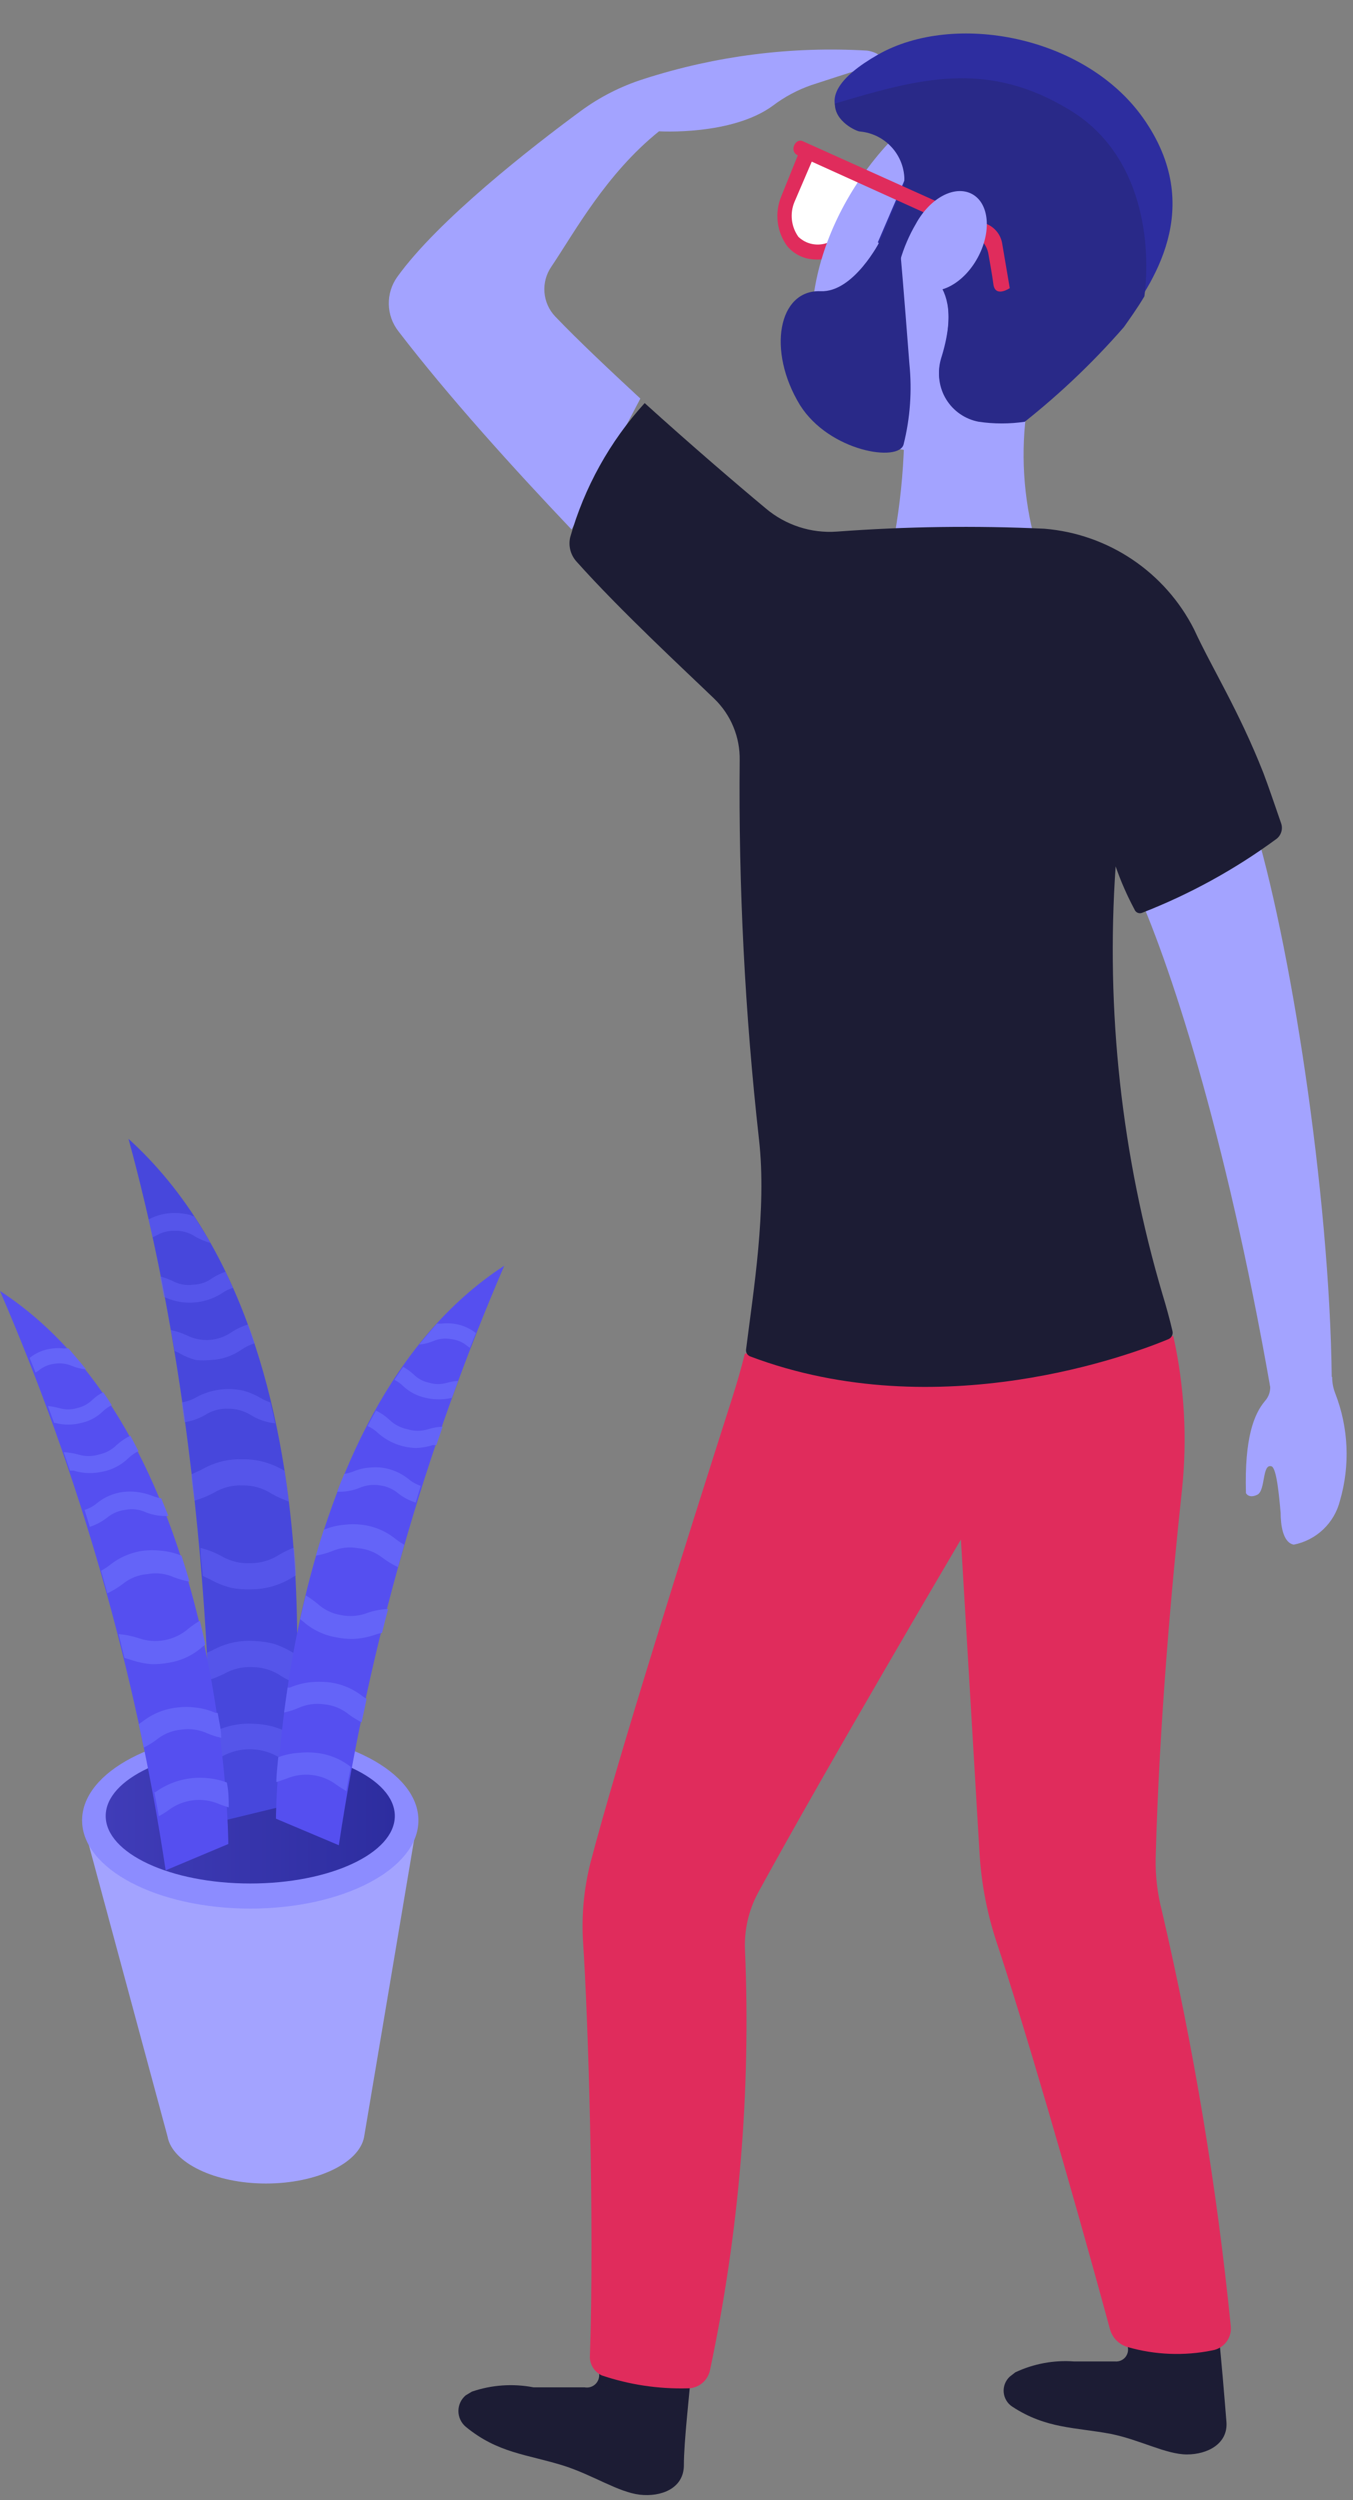 <svg width="183" height="338" viewBox="0 0 183 338" fill="none" xmlns="http://www.w3.org/2000/svg">
<rect x="0" y="0" width="183" height="338" fill="#808080" stroke="none"/>
<path d="M81.31 315.767C81.31 315.767 81.31 318.764 81.032 320.901C81.063 321.161 81.032 321.425 80.942 321.671C80.852 321.917 80.705 322.139 80.513 322.317C80.32 322.496 80.089 322.626 79.837 322.699C79.585 322.771 79.319 322.782 79.062 322.732H72.15C69.371 322.198 66.501 322.399 63.823 323.315L62.99 323.815C62.681 324.075 62.432 324.4 62.261 324.767C62.091 325.134 62.002 325.533 62.002 325.938C62.002 326.342 62.091 326.742 62.261 327.108C62.432 327.475 62.681 327.8 62.99 328.061C67.376 331.668 71.317 331.779 76.258 333.333C80.172 334.582 83.642 336.913 86.528 337.246C89.415 337.579 92.413 336.414 92.496 333.389C92.496 329.864 93.246 323.981 93.69 318.348L87.888 314.796L81.31 315.767Z" fill="#1C1C34"/>
<path d="M121.003 72.336C121.722 68.255 122.148 64.129 122.28 59.987L138.934 54.909C138.017 61.043 138.395 67.301 140.044 73.28L121.003 72.336Z" fill="#A3A3FF"/>
<path d="M151.508 312.77C151.869 314.268 152.202 315.767 152.535 317.265C152.593 317.512 152.591 317.768 152.531 318.014C152.471 318.26 152.353 318.488 152.188 318.68C152.024 318.872 151.816 319.022 151.582 319.119C151.348 319.215 151.094 319.255 150.842 319.236H145.291C142.553 319.029 139.808 319.536 137.324 320.706L136.575 321.289C136.287 321.555 136.064 321.883 135.921 322.248C135.779 322.613 135.722 323.006 135.754 323.396C135.786 323.787 135.907 324.165 136.107 324.502C136.306 324.839 136.581 325.126 136.908 325.341C141.516 328.366 145.457 328.116 150.259 329.032C154.145 329.809 157.726 331.807 160.529 331.807C163.333 331.807 166.081 330.364 165.886 327.45C165.609 324.064 165.22 319.125 164.637 313.575L157.698 311.771L151.508 312.77Z" fill="#1C1C34"/>
<path d="M100.74 183.007C100.241 185.032 99.658 187.031 99.019 189.029C92.885 208.204 83.642 237.398 79.867 251.801C78.97 255.334 78.633 258.986 78.868 262.624C79.534 272.531 80.422 300.143 79.784 318.681C79.798 319.197 79.956 319.7 80.241 320.131C80.525 320.562 80.924 320.906 81.394 321.123C85.12 322.378 89.037 322.97 92.968 322.871C93.677 322.881 94.368 322.647 94.925 322.207C95.481 321.767 95.868 321.149 96.022 320.457C99.974 301.813 101.569 282.747 100.768 263.706C100.63 260.975 101.244 258.258 102.544 255.853C111.843 238.814 129.968 208.121 129.968 208.121L132.494 250.636C132.744 254.696 133.519 258.707 134.798 262.568C138.046 272.253 144.707 294.898 150.12 314.851C150.276 315.433 150.581 315.964 151.004 316.392C151.427 316.82 151.955 317.131 152.535 317.293C156.256 318.359 160.179 318.512 163.971 317.737C164.727 317.614 165.407 317.206 165.872 316.597C166.336 315.988 166.55 315.224 166.469 314.463C164.57 295.559 161.455 276.798 157.143 258.295C156.547 255.994 156.267 253.623 156.31 251.246C156.782 233.069 158.503 214.032 159.863 201.461C160.602 194.497 160.209 187.459 158.697 180.62L137.435 180.01L118.533 180.703H111.232L100.74 183.007Z" fill="#E02C5C"/>
<path d="M77.312 71.587C69.401 63.262 60.658 53.604 53.885 44.78C53.072 43.739 52.617 42.464 52.587 41.144C52.557 39.824 52.954 38.53 53.719 37.453C59.27 29.711 72.066 19.776 78.478 15.058C81.084 13.131 83.992 11.65 87.083 10.674C96.834 7.535 107.084 6.236 117.31 6.844C118.726 7.066 120.586 8.065 117.449 9.036C115.756 9.536 109.733 11.506 109.733 11.506C107.868 12.155 106.117 13.091 104.542 14.281C98.991 18.361 89.137 17.75 89.137 17.75C81.948 23.522 77.673 31.459 74.564 36.066C73.87 37.077 73.544 38.295 73.64 39.517C73.736 40.739 74.248 41.892 75.092 42.782C78.256 46.084 82.42 49.997 86.611 53.882" fill="#A3A3FF"/>
<path d="M171.771 187.114C171.835 187.525 171.806 187.946 171.686 188.344C171.566 188.743 171.358 189.11 171.077 189.417C169.633 191.137 168.301 194.357 168.523 201.849C168.523 201.849 168.884 202.626 170.05 202.071C171.215 201.516 170.66 197.742 172.02 198.242C172.659 198.603 172.992 201.988 173.214 204.541C173.214 206.068 173.491 208.537 174.99 208.815C176.487 208.519 177.869 207.803 178.975 206.752C180.081 205.7 180.865 204.356 181.236 202.876C182.627 198.1 182.403 192.998 180.597 188.362C180.32 187.655 180.179 186.902 180.181 186.142L171.771 187.114Z" fill="#A3A3FF"/>
<path d="M171.798 187.474C165.747 153.063 158.142 129.78 153.284 119.318L169.384 110.604C174.435 126.755 179.848 161.111 180.126 186.337C177.456 187.277 174.623 187.664 171.798 187.474Z" fill="#A3A3FF"/>
<path d="M150.897 117.126C151.592 119.134 152.446 121.082 153.451 122.954C153.488 123.051 153.544 123.141 153.616 123.216C153.688 123.292 153.774 123.352 153.87 123.394C153.966 123.435 154.069 123.457 154.174 123.458C154.278 123.458 154.382 123.438 154.478 123.398C160.961 120.873 167.084 117.505 172.687 113.38C172.991 113.132 173.211 112.796 173.315 112.418C173.419 112.04 173.404 111.639 173.269 111.271C172.631 109.411 171.438 105.942 170.882 104.499C167.524 95.98 163.915 90.319 161.5 85.074C159.57 81.268 156.697 78.02 153.155 75.639C149.613 73.259 145.519 71.825 141.266 71.476C131.912 71.042 122.541 71.172 113.203 71.864C109.706 72.119 106.248 70.993 103.571 68.728C99.602 65.426 93.329 60.042 87.195 54.492C82.479 59.683 79.031 65.895 77.119 72.641C76.989 73.21 76.997 73.801 77.142 74.366C77.287 74.93 77.564 75.452 77.952 75.888C83.919 82.576 92.691 90.679 96.604 94.454C97.72 95.53 98.602 96.825 99.194 98.257C99.786 99.69 100.076 101.229 100.046 102.779C99.882 119.892 100.754 136.999 102.655 154.007C103.738 163.47 101.878 174.654 100.907 182.452C100.887 182.644 100.93 182.837 101.031 183.003C101.131 183.168 101.282 183.296 101.462 183.367C126.998 192.997 153.312 183.007 158.031 181.036C158.236 180.95 158.405 180.795 158.506 180.597C158.608 180.398 158.636 180.171 158.586 179.954C158.197 178.289 157.753 176.679 157.254 175.042C151.699 156.27 149.546 136.656 150.897 117.126Z" fill="#1C1C34"/>
<path d="M109.123 21.385C109.123 21.385 105.07 27.935 106.347 31.126C107.624 34.317 109.816 34.706 109.816 34.706L113.342 34.178L116.811 24.466L109.123 21.385Z" fill="white"/>
<path d="M110.011 35.066C110.843 35.133 111.68 35.048 112.482 34.817L111.926 32.819C111.26 33.07 110.537 33.127 109.84 32.985C109.142 32.843 108.499 32.506 107.985 32.014C107.503 31.337 107.202 30.549 107.109 29.724C107.017 28.898 107.137 28.063 107.458 27.296L110.233 20.83L108.29 20.053L105.681 26.519C105.218 27.621 105.049 28.824 105.19 30.011C105.331 31.198 105.778 32.328 106.486 33.291C106.924 33.808 107.462 34.232 108.068 34.537C108.674 34.842 109.334 35.022 110.011 35.066Z" fill="#E02C5C"/>
<path d="M116.456 58.509C107.54 52.348 107.562 36.867 116.505 23.931C125.447 10.995 139.924 5.503 148.84 11.664C157.756 17.825 157.735 33.306 148.792 46.242C139.85 59.178 125.372 64.67 116.456 58.509Z" fill="#A3A3FF"/>
<path d="M123.279 35.761C123.279 35.761 131.023 36.676 127.276 48.471C127.016 49.353 126.944 50.281 127.065 51.194C127.186 52.106 127.497 52.983 127.978 53.768C128.46 54.553 129.1 55.228 129.859 55.749C130.618 56.271 131.478 56.627 132.383 56.796C134.445 57.099 136.539 57.099 138.601 56.796C143.455 52.842 147.934 48.448 151.98 43.67C155.644 38.591 163.277 28.185 154.589 15.919C146.706 4.818 129.025 1.516 118.727 7.399C107.624 13.754 115.618 17.279 116.312 17.334C118.046 17.489 119.648 18.323 120.771 19.653C121.894 20.983 122.446 22.703 122.307 24.438L118.727 32.764L123.279 35.761Z" fill="url(#paint0_linear)"/>
<path d="M138.601 57.017C136.539 57.321 134.444 57.321 132.383 57.017C131.478 56.849 130.618 56.493 129.859 55.971C129.1 55.45 128.46 54.775 127.978 53.99C127.497 53.205 127.185 52.328 127.064 51.416C126.943 50.503 127.015 49.575 127.276 48.692C131.023 36.898 123.279 35.982 123.279 35.982L118.727 33.207L122.307 24.882C122.446 23.147 121.894 21.427 120.771 20.097C119.648 18.767 118.046 17.933 116.312 17.778C115.895 17.778 112.87 16.446 112.925 14.004C124.445 10.562 133.549 8.065 144.763 14.919C154.839 21.08 155.644 33.485 154.783 40.062C153.812 41.699 152.785 43.114 152.007 44.224C147.938 48.888 143.45 53.17 138.601 57.017Z" fill="#292988"/>
<path d="M134.382 38.563C134.715 40.228 136.575 38.952 136.575 38.952L135.548 32.902C135.452 32.341 135.22 31.812 134.871 31.362C134.522 30.912 134.069 30.555 133.549 30.321L108.568 19.082C107.569 18.638 106.736 20.414 107.846 20.969L131.689 31.764C132.209 31.998 132.663 32.355 133.011 32.805C133.36 33.255 133.592 33.784 133.688 34.345C133.688 34.345 134.215 37.231 134.382 38.563Z" fill="#E02C5C"/>
<path d="M123.89 30.238C122.974 31.799 122.256 33.468 121.752 35.206C121.475 37.453 123.085 37.981 124.528 38.896C126.86 40.173 130.302 38.369 132.217 34.873C134.132 31.376 133.827 27.519 131.495 26.242C129.164 24.965 125.805 26.742 123.89 30.238Z" fill="#A3A3FF"/>
<path d="M122.225 60.042C123.105 56.506 123.368 52.845 123.002 49.219C122.197 38.674 121.808 34.401 121.808 34.401L119.032 32.569C119.032 32.569 115.48 39.562 110.983 39.368C105.265 39.146 103.711 47.416 108.207 54.77C112.176 61.069 121.669 62.54 122.225 60.042Z" fill="#292988"/>
<path d="M49.248 288.879C48.598 292.412 42.891 295.181 35.968 295.181C29.046 295.181 23.282 292.355 22.66 288.822L11.104 246.031L16.303 239.22L45.094 236.393L49.333 240.633L53.486 244.618L56.453 246.088L49.248 288.879Z" fill="#A3A3FF"/>
<path d="M33.849 258.015C21.287 258.015 11.104 252.675 11.104 246.088C11.104 239.5 21.287 234.16 33.849 234.16C46.41 234.16 56.594 239.5 56.594 246.088C56.594 252.675 46.41 258.015 33.849 258.015Z" fill="#8C8CFF"/>
<path d="M33.849 254.623C23.05 254.623 14.296 250.536 14.296 245.494C14.296 240.452 23.05 236.365 33.849 236.365C44.647 236.365 53.401 240.452 53.401 245.494C53.401 250.536 44.647 254.623 33.849 254.623Z" fill="url(#paint1_linear)"/>
<path d="M38.765 244.053C38.765 244.053 48.456 182.099 17.376 153.948C29.78 199.17 28.509 246.54 28.509 246.54L38.765 244.053Z" fill="#4747DC"/>
<path opacity="0.5" d="M24.497 176.022C26.416 176.296 28.37 175.875 30.006 174.835C30.463 174.512 30.969 174.264 31.504 174.1C31.165 173.366 30.854 172.631 30.487 171.924C29.872 172.138 29.284 172.423 28.735 172.772C27.974 173.339 27.055 173.655 26.107 173.676C25.132 173.81 24.14 173.621 23.282 173.139C22.742 172.898 22.185 172.7 21.615 172.546C21.812 173.45 21.982 174.383 22.151 175.372H22.293C22.994 175.691 23.735 175.909 24.497 176.022Z" fill="#6464F8"/>
<path opacity="0.5" d="M26.502 183.851C27.169 183.927 27.842 183.927 28.508 183.851C30.022 183.793 31.486 183.292 32.718 182.41C33.259 182.053 33.849 181.777 34.47 181.59C34.188 180.742 33.877 179.894 33.566 179.046C32.755 179.29 31.983 179.652 31.277 180.121C30.401 180.719 29.381 181.071 28.322 181.14C27.264 181.21 26.206 180.994 25.259 180.516C24.572 180.201 23.852 179.964 23.112 179.81C23.3 180.789 23.47 181.732 23.62 182.636L24.157 182.862C24.885 183.308 25.675 183.642 26.502 183.851Z" fill="#6464F8"/>
<path opacity="0.5" d="M30.881 190.437C31.949 190.428 32.997 190.722 33.905 191.285C34.907 191.907 36.037 192.294 37.211 192.415C37.013 191.454 36.787 190.493 36.561 189.589C36.086 189.434 35.631 189.226 35.204 188.967C34.496 188.55 33.736 188.227 32.944 188.006C30.801 187.522 28.555 187.823 26.615 188.854C25.982 189.231 25.281 189.481 24.552 189.589C24.694 190.493 24.807 191.398 24.92 192.274C25.915 192.122 26.873 191.787 27.745 191.285C28.677 190.683 29.773 190.387 30.881 190.437Z" fill="#6464F8"/>
<path opacity="0.5" d="M32.86 200.81C34.243 200.79 35.601 201.183 36.759 201.94C37.497 202.359 38.273 202.71 39.076 202.986C38.906 201.61 38.708 200.225 38.482 198.831C37.558 198.277 36.559 197.858 35.516 197.588C34.657 197.368 33.774 197.263 32.888 197.277C30.908 197.196 28.946 197.687 27.237 198.69L25.881 199.312C25.881 200.499 26.163 201.686 26.276 202.873C27.177 202.616 28.048 202.265 28.876 201.827C30.071 201.094 31.459 200.739 32.86 200.81Z" fill="#6464F8"/>
<path opacity="0.5" d="M31.306 214.658C32.172 214.821 33.053 214.887 33.934 214.856C35.935 214.856 37.894 214.288 39.585 213.217L40.037 212.963C40.037 211.719 39.896 210.475 39.782 209.204C39.11 209.464 38.458 209.776 37.833 210.136C36.675 210.901 35.321 211.313 33.934 211.323C32.54 211.402 31.154 211.068 29.95 210.362C29.059 209.875 28.11 209.505 27.125 209.26C27.125 210.56 27.351 211.804 27.435 213.047L28.452 213.528C29.348 214.033 30.308 214.413 31.306 214.658Z" fill="#6464F8"/>
<path opacity="0.5" d="M34.217 225.37C35.602 225.391 36.949 225.824 38.087 226.614C38.727 227 39.398 227.33 40.093 227.603C40.093 226.36 40.093 225.06 40.093 223.703C39.993 223.657 39.899 223.6 39.811 223.533C38.928 222.974 37.979 222.527 36.986 222.205C36.125 221.992 35.244 221.868 34.358 221.837C32.392 221.714 30.431 222.156 28.707 223.109L28 223.42C28 224.72 28.142 225.936 28.198 227.123C28.906 226.904 29.596 226.63 30.261 226.303C31.46 225.613 32.835 225.289 34.217 225.37Z" fill="#6464F8"/>
<path opacity="0.5" d="M36.872 233.397C36.023 233.172 35.15 233.049 34.272 233.03C32.306 232.913 30.348 233.354 28.621 234.302H28.452C28.452 235.659 28.452 236.93 28.452 238.089C29.011 237.895 29.558 237.669 30.091 237.411C31.305 236.749 32.675 236.427 34.057 236.476C35.439 236.526 36.782 236.946 37.946 237.693L39.358 238.457C39.358 237.326 39.584 236.026 39.669 234.613C38.796 234.083 37.855 233.674 36.872 233.397Z" fill="#6464F8"/>
<path opacity="0.5" d="M23.762 166.384C24.707 166.375 25.633 166.65 26.418 167.176C27.057 167.544 27.741 167.829 28.453 168.024C27.746 166.808 27.012 165.621 26.249 164.434C26.051 164.434 25.853 164.265 25.599 164.208C25.014 164.079 24.418 164.003 23.819 163.982C22.52 163.939 21.233 164.241 20.089 164.858C20.287 165.678 20.456 166.469 20.626 167.261L21.078 167.063C21.886 166.575 22.82 166.339 23.762 166.384Z" fill="#6464F8"/>
<path d="M37.324 245.861C37.324 245.861 37.493 191.087 68.206 171.104C57.414 196.15 49.893 222.482 45.829 249.451L37.324 245.861Z" fill="#554FF0"/>
<path d="M59.137 189.165C58.613 189.16 58.091 189.094 57.583 188.967C56.439 188.731 55.383 188.183 54.532 187.384C54.184 187.039 53.784 186.753 53.345 186.536L54.532 184.784C55.03 185.059 55.495 185.391 55.916 185.773C56.496 186.37 57.246 186.775 58.063 186.932C58.846 187.169 59.682 187.169 60.465 186.932C60.954 186.795 61.456 186.71 61.962 186.678L61.115 188.967C60.468 189.127 59.802 189.194 59.137 189.165Z" fill="#6464F8"/>
<path d="M56.311 195.75C54.39 195.716 52.546 194.994 51.112 193.715C50.707 193.328 50.239 193.013 49.727 192.783C50.095 192.076 50.462 191.37 50.858 190.691C51.52 191.011 52.13 191.43 52.666 191.935C53.339 192.581 54.182 193.022 55.096 193.207C56.016 193.495 57.002 193.495 57.921 193.207C58.553 193.008 59.209 192.894 59.871 192.867L59.023 195.355H58.543C57.82 195.588 57.069 195.721 56.311 195.75Z" fill="#6464F8"/>
<path d="M51.423 200.809C50.468 200.645 49.486 200.763 48.598 201.149C47.647 201.531 46.626 201.704 45.603 201.657C45.913 200.838 46.224 200.046 46.563 199.255C46.988 199.185 47.405 199.072 47.807 198.916C48.471 198.634 49.178 198.462 49.897 198.407C50.489 198.339 51.086 198.339 51.677 198.407C52.98 198.584 54.211 199.111 55.237 199.933C55.728 200.348 56.294 200.665 56.904 200.866L56.226 203.127C55.353 202.858 54.538 202.426 53.825 201.855C53.138 201.288 52.306 200.926 51.423 200.809Z" fill="#6464F8"/>
<path d="M48.4 209.288C47.207 209.074 45.977 209.222 44.868 209.712C44.173 209.978 43.454 210.177 42.721 210.306C43.06 209.147 43.427 207.96 43.794 206.801C44.695 206.428 45.648 206.199 46.62 206.123C47.389 206.03 48.167 206.03 48.937 206.123C50.64 206.322 52.249 207.009 53.571 208.101C53.925 208.366 54.292 208.611 54.672 208.836L53.825 211.86C53.089 211.505 52.389 211.079 51.734 210.589C50.774 209.838 49.615 209.386 48.4 209.288Z" fill="#6464F8"/>
<path d="M47.834 221.555C47.066 221.577 46.299 221.511 45.546 221.357C43.844 221.081 42.257 220.326 40.969 219.181L40.601 218.898C40.856 217.852 41.082 216.778 41.364 215.676C41.905 216.01 42.424 216.378 42.918 216.778C43.806 217.6 44.917 218.141 46.111 218.333C47.3 218.579 48.535 218.481 49.671 218.05C50.581 217.73 51.533 217.549 52.496 217.513C52.214 218.587 51.931 219.661 51.677 220.735C51.36 220.793 51.048 220.878 50.745 220.99C49.807 221.319 48.827 221.51 47.834 221.555Z" fill="#6464F8"/>
<path d="M43.85 230.401C42.649 230.224 41.422 230.401 40.319 230.91C39.709 231.17 39.075 231.369 38.426 231.504C38.567 230.43 38.736 229.299 38.906 228.14H39.188C40.09 227.76 41.042 227.513 42.014 227.406C42.785 227.336 43.56 227.336 44.331 227.406C46.043 227.578 47.67 228.234 49.021 229.299L49.586 229.667C49.36 230.769 49.134 231.815 48.908 232.832C48.328 232.535 47.77 232.195 47.241 231.815C46.28 231.011 45.098 230.518 43.85 230.401Z" fill="#6464F8"/>
<path d="M40.432 236.959C41.193 236.875 41.96 236.875 42.721 236.959C44.441 237.131 46.077 237.788 47.439 238.852C47.213 240.039 47.015 241.113 46.846 242.131C46.365 241.848 45.913 241.566 45.518 241.283C44.555 240.558 43.419 240.101 42.223 239.957C41.028 239.813 39.815 239.988 38.708 240.463L37.38 240.915C37.38 239.926 37.522 238.796 37.635 237.552C38.533 237.217 39.475 237.017 40.432 236.959Z" fill="#6464F8"/>
<path d="M60.973 181.025C60.162 180.879 59.326 180.977 58.572 181.308C57.977 181.554 57.348 181.707 56.707 181.76C57.47 180.827 58.261 179.895 59.108 178.934H59.702C60.218 178.88 60.739 178.88 61.256 178.934C62.389 179.063 63.465 179.503 64.364 180.205L63.544 182.212L63.205 181.958C62.572 181.429 61.794 181.104 60.973 181.025Z" fill="#6464F8"/>
<path d="M30.882 249.282C30.882 249.282 30.713 194.507 -0 174.524C10.815 199.554 18.346 225.879 22.406 252.843L30.882 249.282Z" fill="#554FF0"/>
<path d="M9.324 192.585C9.848 192.58 10.37 192.514 10.878 192.387C12.032 192.163 13.093 191.602 13.93 190.776C14.285 190.449 14.684 190.173 15.116 189.956C14.749 189.363 14.353 188.769 13.958 188.204C13.445 188.469 12.97 188.802 12.545 189.193C11.964 189.774 11.229 190.176 10.426 190.352C9.633 190.589 8.789 190.589 7.996 190.352C7.496 190.218 6.985 190.123 6.47 190.069L7.318 192.359H7.459C8.067 192.521 8.695 192.597 9.324 192.585Z" fill="#6464F8"/>
<path d="M12.149 199.142C12.739 199.138 13.326 199.072 13.901 198.944C15.2 198.685 16.397 198.057 17.348 197.135C17.758 196.745 18.225 196.421 18.733 196.174L17.631 194.083C16.967 194.415 16.349 194.833 15.794 195.326C15.139 195.987 14.304 196.439 13.393 196.626C12.472 196.91 11.488 196.91 10.567 196.626C9.931 196.452 9.277 196.348 8.618 196.315L9.465 198.803H9.946C10.659 199.026 11.402 199.141 12.149 199.142Z" fill="#6464F8"/>
<path d="M16.924 204.116C17.877 203.916 18.87 204.035 19.749 204.455C20.711 204.828 21.742 204.992 22.773 204.936L21.812 202.562C21.377 202.482 20.951 202.359 20.54 202.194C19.867 201.939 19.165 201.768 18.45 201.685C17.867 201.619 17.28 201.619 16.698 201.685C15.381 201.844 14.137 202.374 13.109 203.212C12.621 203.623 12.053 203.931 11.442 204.116C11.668 204.879 11.923 205.642 12.149 206.405C13.009 206.126 13.813 205.695 14.522 205.134C15.212 204.577 16.044 204.224 16.924 204.116Z" fill="#6464F8"/>
<path d="M19.976 212.793C21.169 212.57 22.401 212.718 23.508 213.217C24.193 213.483 24.903 213.682 25.627 213.811C25.288 212.624 24.92 211.465 24.553 210.306C23.652 209.936 22.699 209.707 21.727 209.628C20.967 209.547 20.2 209.547 19.439 209.628C17.728 209.848 16.113 210.543 14.777 211.634C14.427 211.896 14.059 212.132 13.675 212.341C13.986 213.387 14.24 214.376 14.523 215.393C15.262 215.044 15.963 214.618 16.613 214.121C17.571 213.343 18.745 212.879 19.976 212.793Z" fill="#6464F8"/>
<path d="M20.541 224.975C21.309 224.984 22.075 224.917 22.83 224.777C24.534 224.509 26.123 223.753 27.407 222.601L27.774 222.318C27.548 221.244 27.294 220.17 27.04 219.096C26.495 219.414 25.976 219.773 25.486 220.17C24.57 220.964 23.459 221.501 22.267 221.724C21.076 221.948 19.846 221.85 18.705 221.442C17.843 221.162 16.951 220.982 16.049 220.905C16.303 222.007 16.585 223.081 16.84 224.127L17.772 224.409C18.668 224.713 19.598 224.903 20.541 224.975Z" fill="#6464F8"/>
<path d="M24.525 233.821C25.727 233.647 26.953 233.823 28.057 234.33C28.657 234.59 29.282 234.789 29.922 234.923C29.922 233.849 29.639 232.719 29.441 231.56H29.159C28.262 231.166 27.308 230.918 26.333 230.825C25.573 230.727 24.804 230.727 24.045 230.825C22.327 230.99 20.692 231.637 19.326 232.691L18.761 233.086C19.015 234.16 19.241 235.234 19.439 236.252C20.023 235.961 20.581 235.621 21.106 235.234C22.075 234.426 23.268 233.932 24.525 233.821Z" fill="#6464F8"/>
<path d="M28.057 240.378C25.559 240.124 23.055 240.798 21.021 242.272H20.88C21.106 243.431 21.304 244.533 21.473 245.522C21.937 245.285 22.381 245.011 22.801 244.703C23.768 243.976 24.909 243.517 26.11 243.373C27.311 243.229 28.528 243.405 29.639 243.883C30.035 244.053 30.487 244.194 30.939 244.335C30.939 243.346 30.939 242.215 30.684 240.972C29.84 240.654 28.956 240.454 28.057 240.378Z" fill="#6464F8"/>
<path d="M7.374 184.36C8.188 184.234 9.021 184.342 9.776 184.671C10.372 184.914 11 185.066 11.641 185.123C10.878 184.162 10.087 183.258 9.268 182.297C9.071 182.267 8.871 182.267 8.674 182.297C8.149 182.229 7.617 182.229 7.092 182.297C5.963 182.412 4.893 182.854 4.012 183.569L4.803 185.547L5.171 185.321C5.793 184.787 6.56 184.453 7.374 184.36Z" fill="#6464F8"/>
<defs>
<linearGradient id="paint0_linear" x1="-2459.57" y1="5699.94" x2="-3211.93" y2="5699.94" gradientUnits="userSpaceOnUse">
<stop stop-color="#2D2D9F"/>
<stop offset="1" stop-color="#403CB8"/>
</linearGradient>
<linearGradient id="paint1_linear" x1="53.401" y1="245.494" x2="14.296" y2="245.494" gradientUnits="userSpaceOnUse">
<stop stop-color="#2D2D9F"/>
<stop offset="1" stop-color="#403CB8"/>
</linearGradient>
</defs>
</svg>
